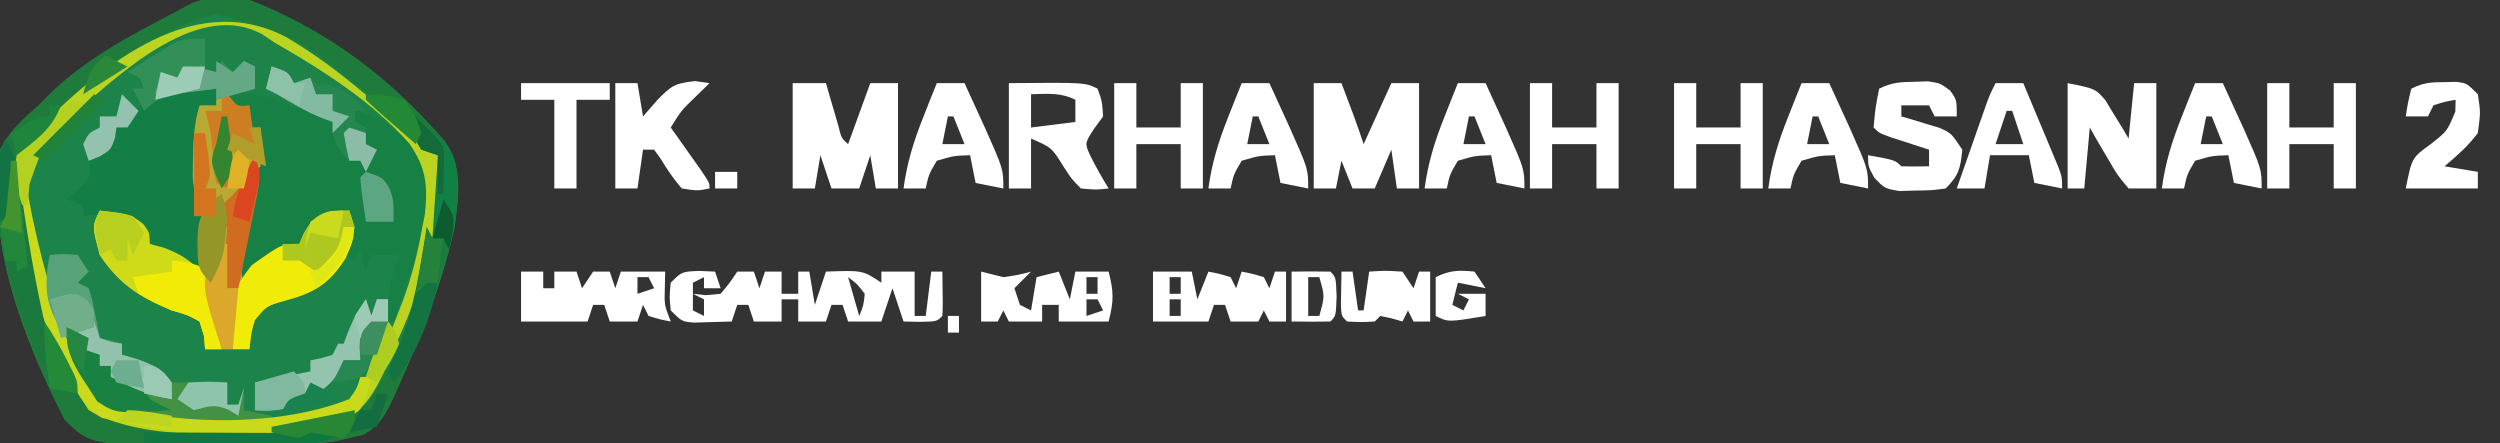 <?xml version="1.0" encoding="UTF-8"?>
<svg version="1.1" xmlns="http://www.w3.org/2000/svg" width="451" height="80">
<rect width="100%" height="100%" fill="#333333" stroke="none"/>
<path d="M0 0 C12.691 4.924 23.925 12.873 33 23 C33.721 23.788 34.441 24.575 35.184 25.387 C38.569 30.257 37.738 35.312 37 41 C34.84 50.882 31.081 60.362 26.938 69.562 C26.622 70.283 26.306 71.003 25.98 71.745 C24.544 74.773 23.51 76.706 20.566 78.402 C19.719 78.6 18.873 78.797 18 79 C16.917 79.261 16.917 79.261 15.813 79.527 C12.342 80.111 8.935 80.162 5.426 80.168 C4.702 80.171 3.978 80.175 3.232 80.178 C1.703 80.183 0.175 80.185 -1.354 80.185 C-3.663 80.187 -5.971 80.206 -8.279 80.225 C-28.649 80.311 -28.649 80.311 -33.332 75.707 C-40.798 61.11 -47.552 43.666 -45 27 C-43.227 23.609 -40.89 21.464 -38 19 C-37.371 18.359 -36.742 17.719 -36.094 17.059 C-29.402 10.483 -21.232 6.326 -13 2 C-12.261 1.597 -11.523 1.193 -10.762 0.777 C-7.147 -0.818 -3.782 -0.693 0 0 Z " fill="#1C844A" transform="translate(45,0)"/>
<path d="M0 0 C12.691 4.924 23.925 12.873 33 23 C33.721 23.788 34.441 24.575 35.184 25.387 C38.569 30.257 37.738 35.312 37 41 C34.84 50.882 31.081 60.362 26.938 69.562 C26.622 70.283 26.306 71.003 25.98 71.745 C24.544 74.773 23.51 76.706 20.566 78.402 C19.719 78.6 18.873 78.797 18 79 C16.917 79.261 16.917 79.261 15.813 79.527 C12.342 80.111 8.935 80.162 5.426 80.168 C4.702 80.171 3.978 80.175 3.232 80.178 C1.703 80.183 0.175 80.185 -1.354 80.185 C-3.663 80.187 -5.971 80.206 -8.279 80.225 C-28.649 80.311 -28.649 80.311 -33.332 75.707 C-40.798 61.11 -47.552 43.666 -45 27 C-43.227 23.609 -40.89 21.464 -38 19 C-37.371 18.359 -36.742 17.719 -36.094 17.059 C-29.402 10.483 -21.232 6.326 -13 2 C-12.261 1.597 -11.523 1.193 -10.762 0.777 C-7.147 -0.818 -3.782 -0.693 0 0 Z M-34 20 C-34.856 20.682 -35.712 21.364 -36.594 22.066 C-39.369 24.485 -41.554 26.501 -42.621 30.086 C-42.777 32.853 -42.459 35.262 -42 38 C-41.901 38.643 -41.803 39.285 -41.701 39.947 C-39.637 52.819 -35.248 64.128 -28 75 C-17.617 78.279 -6.81 78.498 4 78 C4.665 77.971 5.329 77.941 6.014 77.911 C12.103 77.53 17.14 76.877 21.543 72.434 C28.297 62.106 32.387 49.171 34 37 C34.13 36.22 34.26 35.44 34.395 34.637 C34.735 31.204 34.767 28.985 32.598 26.199 C30.488 24.322 28.274 22.674 26 21 C24.291 19.522 22.583 18.042 20.875 16.562 C8.813 6.789 8.813 6.789 -5.676 2.516 C-16.313 4.732 -25.83 13.195 -34 20 Z " fill="#1E7B3B" transform="translate(45,0)"/>
<path d="M0 0 C0.681 0.743 0.681 0.743 1.375 1.5 C2.876 3.226 2.876 3.226 5 3 C5 4.32 5 5.64 5 7 C5.66 7 6.32 7 7 7 C8.04 12.202 7.679 15.058 6 20 C5.575 22.45 5.201 24.91 4.875 27.375 C4.707 28.62 4.54 29.865 4.367 31.148 C4.246 32.089 4.125 33.03 4 34 C5.154 32.78 5.154 32.78 6.332 31.535 C9.204 28.807 10.295 28.701 14 28 C15.167 26.083 15.167 26.083 16 24 C19 22 19 22 23 22 C24.357 25.73 24.03 26.936 22.312 30.625 C19.332 35.277 16.661 36.829 11.375 38.25 C8.063 39.194 8.063 39.194 5.973 41.746 C5.333 43.892 5.333 43.892 5 47 C2.36 47 -0.28 47 -3 47 C-3.062 46.216 -3.124 45.432 -3.188 44.625 C-3.456 43.759 -3.724 42.892 -4 42 C-6.151 40.82 -6.151 40.82 -9 40 C-14.773 37.632 -18.529 35.259 -22 30 C-23.4 24.8 -23.4 24.8 -22 22 C-16.508 22.61 -16.508 22.61 -14.125 24.438 C-13 26 -13 26 -13 28 C-12.072 28.289 -11.144 28.578 -10.188 28.875 C-7 30 -7 30 -4 32 C-3.959 30.783 -3.917 29.566 -3.875 28.312 C-3.852 27.628 -3.829 26.944 -3.805 26.238 C-3.894 23.916 -3.894 23.916 -4.992 21.609 C-6.168 18.566 -6.266 16.191 -6.25 12.938 C-6.255 11.915 -6.26 10.893 -6.266 9.84 C-5.999 6.993 -5.621 5.34 -4 3 C-3.01 2.67 -2.02 2.34 -1 2 C-0.67 1.34 -0.34 0.68 0 0 Z " fill="#B9A932" transform="translate(40,16)"/>
<path d="M0 0 C7.065 0.336 12.262 1.735 18 6 C21 9.909 21 9.909 21 13 C22.32 13 23.64 13 25 13 C25.33 12.34 25.66 11.68 26 11 C25.01 10.67 24.02 10.34 23 10 C22.67 8.02 22.34 6.04 22 4 C26.605 4.788 29.184 7.126 32.34 10.453 C35.576 15.418 34.944 20.343 34 26 C32.669 31.446 30.895 36.728 29 42 C28.67 42 28.34 42 28 42 C27.787 37.532 28.409 34.177 30 30 C28.35 30 26.7 30 25 30 C24.67 30.99 24.34 31.98 24 33 C23.67 31.68 23.34 30.36 23 29 C22.67 29.66 22.34 30.32 22 31 C21.34 30.67 20.68 30.34 20 30 C20.33 27.36 20.66 24.72 21 22 C15.686 23.924 15.686 23.924 12 28 C6.667 31 6.667 31 4 31 C3.34 32.32 2.68 33.64 2 35 C0.704 30.721 1.505 27.106 2.375 22.812 C2.514 22.076 2.653 21.339 2.797 20.58 C3.857 15.143 3.857 15.143 5 14 C5.041 11.667 5.042 9.333 5 7 C4.34 7 3.68 7 3 7 C3 5.68 3 4.36 3 3 C2.01 3.33 1.02 3.66 0 4 C0 2.68 0 1.36 0 0 Z " fill="#178044" transform="translate(42,16)"/>
<path d="M0 0 C8.292 4.855 15.293 10.962 22.336 17.457 C24.549 19.506 24.549 19.506 27.5 21.375 C28.886 32.857 24.373 46.054 19.5 56.375 C19.077 57.42 18.654 58.466 18.219 59.543 C15.95 64.388 14.26 67.606 9.238 69.801 C5.321 70.665 1.496 71.157 -2.5 71.375 C-3.771 71.448 -5.042 71.522 -6.352 71.598 C-15.45 71.814 -27.391 72.073 -35.5 67.375 C-37.095 64.939 -38.34 62.737 -39.562 60.125 C-39.906 59.414 -40.25 58.703 -40.604 57.971 C-44.589 49.459 -47.072 40.667 -48.5 31.375 C-48.648 30.576 -48.796 29.777 -48.949 28.953 C-49.37 24.844 -49.148 22.313 -46.762 18.859 C-34.781 6.389 -17.404 -8.98 0 0 Z M-37.5 13.375 C-38.644 14.294 -39.789 15.211 -40.938 16.125 C-45.121 19.796 -45.121 19.796 -46.934 24.898 C-46.951 37.553 -42.765 48.996 -37.5 60.375 C-36.758 62.138 -36.758 62.138 -36 63.938 C-29.834 69.949 -19.771 69.676 -11.562 69.75 C-9.265 69.703 -6.976 69.615 -4.681 69.491 C-2.64 69.382 -0.597 69.335 1.445 69.293 C5.997 68.846 9.738 68.365 12.903 64.79 C16.211 60.01 18.44 54.788 20.5 49.375 C20.75 48.729 21 48.084 21.257 47.418 C22.729 43.456 23.727 39.526 24.5 35.375 C24.823 33.724 24.823 33.724 25.152 32.039 C25.711 26.749 25.378 23.641 22.305 19.211 C15.612 11.745 7.143 6.301 -1.5 1.375 C-2.34 0.807 -3.181 0.238 -4.047 -0.348 C-15.273 -6.808 -29.446 6.241 -37.5 13.375 Z " fill="#BBD421" transform="translate(51.5,6.625)"/>
<path d="M0 0 C1.887 0.031 1.887 0.031 3.812 0.062 C3.812 1.052 3.812 2.042 3.812 3.062 C2.822 3.062 1.833 3.062 0.812 3.062 C-0.192 6.414 -0.353 9.509 -0.375 13 C-0.396 14.529 -0.396 14.529 -0.418 16.09 C-0.18 19.161 0.65 21.237 1.812 24.062 C2.008 26.52 2.008 26.52 1.938 28.875 C1.919 29.665 1.901 30.455 1.883 31.27 C1.86 31.861 1.836 32.453 1.812 33.062 C-7.447 28.837 -7.447 28.837 -10.875 25.25 C-13.122 22.668 -13.122 22.668 -17 22.75 C-18.578 22.905 -18.578 22.905 -20.188 23.062 C-20.188 22.402 -20.188 21.742 -20.188 21.062 C-21.177 20.733 -22.168 20.402 -23.188 20.062 C-22.198 19.165 -22.198 19.165 -21.188 18.25 C-18.85 16.187 -18.85 16.187 -19.188 13.062 C-17.87 12.042 -16.535 11.043 -15.188 10.062 C-14.857 9.072 -14.527 8.082 -14.188 7.062 C-9.8 2.675 -6.345 -0.104 0 0 Z " fill="#137F46" transform="translate(35.188,15.938)"/>
<path d="M0 0 C5.954 3.379 11.46 6.834 16 12 C15.34 12 14.68 12 14 12 C14 12.66 14 13.32 14 14 C14.66 14.33 15.32 14.66 16 15 C16 15.99 16 16.98 16 18 C16.66 18.33 17.32 18.66 18 19 C17.34 20.32 16.68 21.64 16 23 C15.505 22.01 15.505 22.01 15 21 C14.34 21 13.68 21 13 21 C10.704 18.439 10 17.52 10 14 C8.337 13.324 6.669 12.661 5 12 C4.058 11.604 4.058 11.604 3.098 11.199 C-1.086 9.505 -4.405 8.562 -9 9 C-9.99 9.495 -9.99 9.495 -11 10 C-11 9.34 -11 8.68 -11 8 C-12.258 8.144 -13.516 8.289 -14.812 8.438 C-15.874 8.559 -15.874 8.559 -16.957 8.684 C-20.08 9.167 -21.744 9.744 -24 12 C-24.66 10.68 -25.32 9.36 -26 8 C-25.34 8 -24.68 8 -24 8 C-24.833 5.833 -24.833 5.833 -27 5 C-25.107 3.871 -23.21 2.747 -21.312 1.625 C-20.257 0.999 -19.201 0.372 -18.113 -0.273 C-10.5 -4.495 -7.642 -3.891 0 0 Z " fill="#1D8348" transform="translate(50,8)"/>
<path d="M0 0 C2.375 -0.188 2.375 -0.188 5 0 C5.66 0.99 6.32 1.98 7 3 C6.34 3.66 5.68 4.32 5 5 C5.66 5.33 6.32 5.66 7 6 C7.633 8.066 7.633 8.066 8.125 10.562 C8.293 11.389 8.46 12.215 8.633 13.066 C8.754 13.704 8.875 14.343 9 15 C10.32 15.33 11.64 15.66 13 16 C13 16.66 13 17.32 13 18 C13.928 18.268 14.856 18.536 15.812 18.812 C18.864 19.949 19.85 20.748 22 23 C22.99 23 23.98 23 25 23 C27.333 23 29.667 23 32 23 C32 24.32 32 25.64 32 27 C32.66 27 33.32 27 34 27 C34.495 25.515 34.495 25.515 35 24 C35 25.32 35 26.64 35 28 C36.65 28.33 38.3 28.66 40 29 C40 29.33 40 29.66 40 30 C16.055 30.726 16.055 30.726 9 27 C5.815 23.328 3.892 19.452 2 15 C1.631 14.234 1.263 13.469 0.883 12.68 C-1.191 8 -1.107 4.829 0 0 Z " fill="#429144" transform="translate(9,46)"/>
<path d="M0 0 C0.949 0.041 1.897 0.083 2.875 0.125 C3.205 1.115 3.535 2.105 3.875 3.125 C2.885 3.125 1.895 3.125 0.875 3.125 C0.875 2.465 0.875 1.805 0.875 1.125 C-0.115 1.62 -0.115 1.62 -1.125 2.125 C-1.125 3.775 -1.125 5.425 -1.125 7.125 C-0.465 7.455 0.195 7.785 0.875 8.125 C0.875 7.135 0.875 6.145 0.875 5.125 C0.215 4.795 -0.445 4.465 -1.125 4.125 C-0.362 4.207 0.401 4.29 1.188 4.375 C2.518 4.251 2.518 4.251 3.875 4.125 C5.512 2.165 5.512 2.165 6.875 0.125 C7.865 0.125 8.855 0.125 9.875 0.125 C10.205 1.115 10.535 2.105 10.875 3.125 C11.205 2.135 11.535 1.145 11.875 0.125 C12.865 0.125 13.855 0.125 14.875 0.125 C14.875 1.445 14.875 2.765 14.875 4.125 C15.865 4.125 16.855 4.125 17.875 4.125 C17.875 2.805 17.875 1.485 17.875 0.125 C18.535 0.125 19.195 0.125 19.875 0.125 C20.205 2.105 20.535 4.085 20.875 6.125 C21.535 4.145 22.195 2.165 22.875 0.125 C29.5 -0.125 29.5 -0.125 32.875 2.125 C32.875 1.465 32.875 0.805 32.875 0.125 C34.855 0.125 36.835 0.125 38.875 0.125 C38.875 2.765 38.875 5.405 38.875 8.125 C39.535 8.125 40.195 8.125 40.875 8.125 C41.205 5.485 41.535 2.845 41.875 0.125 C42.535 0.125 43.195 0.125 43.875 0.125 C43.973 6.277 43.973 6.277 43.875 8.125 C42.875 9.125 42.875 9.125 39.812 9.188 C38.843 9.167 37.874 9.146 36.875 9.125 C36.215 7.145 35.555 5.165 34.875 3.125 C34.215 5.105 33.555 7.085 32.875 9.125 C30.895 9.125 28.915 9.125 26.875 9.125 C26.545 8.135 26.215 7.145 25.875 6.125 C25.215 6.125 24.555 6.125 23.875 6.125 C23.545 7.115 23.215 8.105 22.875 9.125 C21.225 9.125 19.575 9.125 17.875 9.125 C17.875 7.805 17.875 6.485 17.875 5.125 C16.885 5.125 15.895 5.125 14.875 5.125 C14.875 6.445 14.875 7.765 14.875 9.125 C13.225 9.125 11.575 9.125 9.875 9.125 C9.545 8.135 9.215 7.145 8.875 6.125 C8.215 6.125 7.555 6.125 6.875 6.125 C6.545 7.115 6.215 8.105 5.875 9.125 C4.417 9.179 2.959 9.218 1.5 9.25 C0.688 9.273 -0.124 9.296 -0.961 9.32 C-3.125 9.125 -3.125 9.125 -5.125 7.125 C-5.375 4.625 -5.375 4.625 -5.125 2.125 C-3.125 0.125 -3.125 0.125 0 0 Z M26.875 1.125 C27.535 3.435 28.195 5.745 28.875 8.125 C29.647 6.288 29.647 6.288 29.875 4.125 C28.521 2.353 28.521 2.353 26.875 1.125 Z " fill="#FFFFFF" transform="translate(126.125,48.875)"/>
<path d="M0 0 C1.98 0 3.96 0 6 0 C6.205 0.71 6.41 1.421 6.621 2.152 C6.891 3.071 7.16 3.991 7.438 4.938 C7.838 6.312 7.838 6.312 8.246 7.715 C8.79 9.94 8.79 9.94 10 11 C11.32 7.37 12.64 3.74 14 0 C15.65 0 17.3 0 19 0 C19 6.27 19 12.54 19 19 C17.68 19 16.36 19 15 19 C14.67 17.02 14.34 15.04 14 13 C13.34 14.98 12.68 16.96 12 19 C10.35 19 8.7 19 7 19 C6.34 17.02 5.68 15.04 5 13 C4.67 14.98 4.34 16.96 4 19 C2.68 19 1.36 19 0 19 C0 12.73 0 6.46 0 0 Z " fill="#FFFFFF" transform="translate(143,15)"/>
<path d="M0 0 C1.65 0 3.3 0 5 0 C5.48 1.271 5.959 2.541 6.438 3.812 C6.838 4.874 6.838 4.874 7.246 5.957 C7.862 7.627 8.437 9.312 9 11 C10.65 7.37 12.3 3.74 14 0 C15.65 0 17.3 0 19 0 C19 6.27 19 12.54 19 19 C17.68 19 16.36 19 15 19 C14.67 16.69 14.34 14.38 14 12 C13.01 14.31 12.02 16.62 11 19 C9.68 19 8.36 19 7 19 C6.34 17.35 5.68 15.7 5 14 C4.67 15.65 4.34 17.3 4 19 C2.68 19 1.36 19 0 19 C0 12.73 0 6.46 0 0 Z " fill="#FFFFFF" transform="translate(237,15)"/>
<path d="M0 0 C5.492 0.61 5.492 0.61 7.875 2.438 C9 4 9 4 9 6 C9.908 6.247 10.815 6.495 11.75 6.75 C15.765 8.294 17.909 10.128 20.07 13.836 C21.09 16.21 21.399 18.183 21.625 20.75 C21.7 21.549 21.775 22.348 21.852 23.172 C21.901 23.775 21.95 24.378 22 25 C21.01 25 20.02 25 19 25 C18.938 24.216 18.876 23.433 18.812 22.625 C18.544 21.759 18.276 20.892 18 20 C15.849 18.82 15.849 18.82 13 18 C7.227 15.632 3.471 13.259 0 8 C-1.4 2.8 -1.4 2.8 0 0 Z " fill="#CFDB18" transform="translate(18,38)"/>
<path d="M0 0 C1.357 3.73 1.03 4.936 -0.688 8.625 C-3.668 13.277 -6.339 14.829 -11.625 16.25 C-14.937 17.194 -14.937 17.194 -17.027 19.746 C-17.667 21.892 -17.667 21.892 -18 25 C-18.99 25 -19.98 25 -21 25 C-20.808 14.063 -20.808 14.063 -17.625 9.875 C-12.2 6 -12.2 6 -9 6 C-8.732 5.381 -8.464 4.763 -8.188 4.125 C-6.045 0.292 -4.292 0 0 0 Z " fill="#F1EB09" transform="translate(63,38)"/>
<path d="M0 0 C5 1 5 1 6.801 3.066 C7.3 3.89 7.799 4.714 8.312 5.562 C8.824 6.389 9.336 7.215 9.863 8.066 C10.238 8.704 10.614 9.343 11 10 C11.33 6.7 11.66 3.4 12 0 C13.32 0 14.64 0 16 0 C16 6.27 16 12.54 16 19 C14.35 19 12.7 19 11 19 C8.98 16.594 8.98 16.594 7.188 13.5 C6.583 12.479 5.978 11.458 5.355 10.406 C4.908 9.612 4.461 8.818 4 8 C3.67 11.63 3.34 15.26 3 19 C2.01 19 1.02 19 0 19 C0 12.73 0 6.46 0 0 Z " fill="#FFFFFF" transform="translate(373,15)"/>
<path d="M0 0 C13.75 -0.125 13.75 -0.125 16 1 C16.812 3.25 16.812 3.25 17 6 C16.443 6.763 15.886 7.526 15.312 8.312 C13.683 10.856 13.683 10.856 14.688 13.094 C15.715 15.121 16.799 17.071 18 19 C15.695 19.246 15.695 19.246 13 19 C11.305 17.285 11.305 17.285 9.875 15.062 C7.716 11.609 7.716 11.609 4 10 C4 12.97 4 15.94 4 19 C2.68 19 1.36 19 0 19 C0 12.73 0 6.46 0 0 Z M4 2 C4 3.98 4 5.96 4 8 C6.64 7.67 9.28 7.34 12 7 C12 5.68 12 4.36 12 3 C9.291 1.646 6.991 1.935 4 2 Z " fill="#FFFFFF" transform="translate(182,15)"/>
<path d="M0 0 C0.33 0 0.66 0 1 0 C1.159 0.969 1.317 1.939 1.48 2.938 C3.187 12.926 5.528 22.474 9 32 C9.396 33.103 9.791 34.207 10.199 35.344 C12.031 39.524 13.493 42.237 17.641 44.336 C30.209 47.778 47.777 47.875 60 43 C61.425 41.011 61.425 41.011 62 39 C62.66 39 63.32 39 64 39 C62.523 44.663 62.523 44.663 60.254 46.125 C46.407 51.5 29.492 49.714 15.387 46.383 C11.872 44.347 10.601 41.304 8.938 37.75 C8.594 37.039 8.25 36.328 7.896 35.596 C3.323 25.828 -0.227 15.003 -0.062 4.125 C-0.053 3.344 -0.044 2.563 -0.035 1.758 C-0.024 1.178 -0.012 0.598 0 0 Z " fill="#C8DA1B" transform="translate(3,29)"/>
<path d="M0 0 C1.32 0 2.64 0 4 0 C4 0.99 4 1.98 4 3 C4.66 3 5.32 3 6 3 C6 2.01 6 1.02 6 0 C7.32 0 8.64 0 10 0 C10.33 0.99 10.66 1.98 11 3 C11.66 2.01 12.32 1.02 13 0 C13.99 0 14.98 0 16 0 C16.33 0.99 16.66 1.98 17 3 C17.33 2.01 17.66 1.02 18 0 C20.64 0 23.28 0 26 0 C25.979 0.928 25.959 1.856 25.938 2.812 C25.842 6.023 25.842 6.023 27 9 C25.062 8.625 25.062 8.625 23 8 C22.67 7.34 22.34 6.68 22 6 C21.67 6.99 21.34 7.98 21 9 C19.35 9 17.7 9 16 9 C15.67 8.01 15.34 7.02 15 6 C14.34 6 13.68 6 13 6 C12.67 6.99 12.34 7.98 12 9 C8.04 9 4.08 9 0 9 C0 6.03 0 3.06 0 0 Z M21 1 C21 1.99 21 2.98 21 4 C21.99 3.67 22.98 3.34 24 3 C23.67 2.34 23.34 1.68 23 1 C22.34 1 21.68 1 21 1 Z " fill="#FFFFFF" transform="translate(94,49)"/>
<path d="M0 0 C0.782 -0.026 1.565 -0.052 2.371 -0.078 C4.562 0.25 4.562 0.25 6.348 1.578 C7.562 3.25 7.562 3.25 7.562 6.25 C6.242 6.25 4.923 6.25 3.562 6.25 C3.232 5.59 2.902 4.93 2.562 4.25 C0.912 4.25 -0.738 4.25 -2.438 4.25 C-2.438 4.91 -2.438 5.57 -2.438 6.25 C-1.811 6.432 -1.185 6.614 -0.539 6.801 C0.687 7.178 0.687 7.178 1.938 7.562 C2.75 7.806 3.562 8.05 4.398 8.301 C6.562 9.25 6.562 9.25 8.562 12.25 C8.238 15.572 7.955 16.858 5.562 19.25 C3.066 19.586 3.066 19.586 0.125 19.625 C-1.327 19.668 -1.327 19.668 -2.809 19.711 C-5.438 19.25 -5.438 19.25 -7.285 17.352 C-8.438 15.25 -8.438 15.25 -8.438 13.25 C-3.562 14.125 -3.562 14.125 -2.438 15.25 C-0.771 15.291 0.896 15.293 2.562 15.25 C2.562 14.26 2.562 13.27 2.562 12.25 C1.924 12.045 1.286 11.84 0.629 11.629 C-0.197 11.359 -1.024 11.09 -1.875 10.812 C-2.699 10.546 -3.522 10.279 -4.371 10.004 C-6.438 9.25 -6.438 9.25 -7.438 8.25 C-7.125 4.75 -7.125 4.75 -6.438 1.25 C-4.111 0.087 -2.59 0.051 0 0 Z " fill="#FFFFFF" transform="translate(345.438,14.75)"/>
<path d="M0 0 C1.32 0 2.64 0 4 0 C4.33 1.98 4.66 3.96 5 6 C5.866 5.01 6.732 4.02 7.625 3 C10.123 0.466 10.669 0.037 14.375 -0.375 C15.241 -0.251 16.108 -0.128 17 0 C16.216 0.763 15.432 1.526 14.625 2.312 C11.927 4.909 11.927 4.909 10 8 C10.505 8.71 11.011 9.421 11.531 10.152 C12.181 11.071 12.831 11.991 13.5 12.938 C14.15 13.854 14.799 14.771 15.469 15.715 C17 18 17 18 17 19 C14.812 19.438 14.812 19.438 12 19 C10.48 17.277 9.308 15.493 8.113 13.531 C7.562 12.773 7.562 12.773 7 12 C6.34 12 5.68 12 5 12 C4.67 14.31 4.34 16.62 4 19 C2.68 19 1.36 19 0 19 C0 12.73 0 6.46 0 0 Z " fill="#FFFFFF" transform="translate(111,15)"/>
<path d="M0 0 C1.32 0 2.64 0 4 0 C4 2.64 4 5.28 4 8 C6.64 8 9.28 8 12 8 C12 5.36 12 2.72 12 0 C13.32 0 14.64 0 16 0 C16 6.27 16 12.54 16 19 C14.68 19 13.36 19 12 19 C12 16.36 12 13.72 12 11 C9.36 11 6.72 11 4 11 C4 13.64 4 16.28 4 19 C2.68 19 1.36 19 0 19 C0 12.73 0 6.46 0 0 Z " fill="#FFFFFF" transform="translate(409,15)"/>
<path d="M0 0 C1.32 0 2.64 0 4 0 C4 2.64 4 5.28 4 8 C6.64 8 9.28 8 12 8 C12 5.36 12 2.72 12 0 C13.32 0 14.64 0 16 0 C16 6.27 16 12.54 16 19 C14.68 19 13.36 19 12 19 C12 16.36 12 13.72 12 11 C9.36 11 6.72 11 4 11 C4 13.64 4 16.28 4 19 C2.68 19 1.36 19 0 19 C0 12.73 0 6.46 0 0 Z " fill="#FFFFFF" transform="translate(302,15)"/>
<path d="M0 0 C1.32 0 2.64 0 4 0 C4 2.64 4 5.28 4 8 C6.64 8 9.28 8 12 8 C12 5.36 12 2.72 12 0 C13.32 0 14.64 0 16 0 C16 6.27 16 12.54 16 19 C14.68 19 13.36 19 12 19 C12 16.36 12 13.72 12 11 C9.36 11 6.72 11 4 11 C4 13.64 4 16.28 4 19 C2.68 19 1.36 19 0 19 C0 12.73 0 6.46 0 0 Z " fill="#FFFFFF" transform="translate(276,15)"/>
<path d="M0 0 C1.32 0 2.64 0 4 0 C4 2.64 4 5.28 4 8 C6.64 8 9.28 8 12 8 C12 5.36 12 2.72 12 0 C13.32 0 14.64 0 16 0 C16 6.27 16 12.54 16 19 C14.68 19 13.36 19 12 19 C12 16.36 12 13.72 12 11 C9.36 11 6.72 11 4 11 C4 13.64 4 16.28 4 19 C2.68 19 1.36 19 0 19 C0 12.73 0 6.46 0 0 Z " fill="#FFFFFF" transform="translate(201,15)"/>
<path d="M0 0 C2.375 -0.188 2.375 -0.188 5 0 C5.66 0.99 6.32 1.98 7 3 C6.34 3.66 5.68 4.32 5 5 C5.66 5.33 6.32 5.66 7 6 C7.633 8.066 7.633 8.066 8.125 10.562 C8.293 11.389 8.46 12.215 8.633 13.066 C8.754 13.704 8.875 14.343 9 15 C10.32 15.33 11.64 15.66 13 16 C13 16.66 13 17.32 13 18 C13.928 18.268 14.856 18.536 15.812 18.812 C18.764 19.912 20.191 20.488 22 23 C22 23.99 22 24.98 22 26 C17.872 25.393 14.668 23.962 11 22 C11 21.34 11 20.68 11 20 C10.34 20 9.68 20 9 20 C9 19.34 9 18.68 9 18 C8.01 17.67 7.02 17.34 6 17 C6 16.34 6 15.68 6 15 C5.01 15 4.02 15 3 15 C-0.626 9.561 -1.276 6.508 0 0 Z " fill="#56A279" transform="translate(9,46)"/>
<path d="M0 0 C1.65 0 3.3 0 5 0 C5.793 1.729 6.584 3.458 7.375 5.188 C7.816 6.15 8.257 7.113 8.711 8.105 C12 15.491 12 15.491 12 19 C10.35 18.67 8.7 18.34 7 18 C6.67 16.35 6.34 14.7 6 13 C3.053 13.102 3.053 13.102 0 14 C-1.453 16.463 -1.453 16.463 -2 19 C-3.32 19 -4.64 19 -6 19 C-5.391 14.396 -4.153 10.435 -2.438 6.125 C-1.755 4.396 -1.755 4.396 -1.059 2.633 C-0.709 1.764 -0.36 0.895 0 0 Z M2 6 C1.67 7.65 1.34 9.3 1 11 C2.32 11 3.64 11 5 11 C4.34 9.35 3.68 7.7 3 6 C2.67 6 2.34 6 2 6 Z " fill="#FFFFFF" transform="translate(396,15)"/>
<path d="M0 0 C1.65 0 3.3 0 5 0 C5.793 1.729 6.584 3.458 7.375 5.188 C7.816 6.15 8.257 7.113 8.711 8.105 C12 15.491 12 15.491 12 19 C10.35 18.67 8.7 18.34 7 18 C6.67 16.35 6.34 14.7 6 13 C3.053 13.102 3.053 13.102 0 14 C-1.453 16.463 -1.453 16.463 -2 19 C-3.32 19 -4.64 19 -6 19 C-5.391 14.396 -4.153 10.435 -2.438 6.125 C-1.755 4.396 -1.755 4.396 -1.059 2.633 C-0.709 1.764 -0.36 0.895 0 0 Z M2 6 C1.67 7.65 1.34 9.3 1 11 C2.32 11 3.64 11 5 11 C4.34 9.35 3.68 7.7 3 6 C2.67 6 2.34 6 2 6 Z " fill="#FFFFFF" transform="translate(325,15)"/>
<path d="M0 0 C1.65 0 3.3 0 5 0 C5.793 1.729 6.584 3.458 7.375 5.188 C7.816 6.15 8.257 7.113 8.711 8.105 C12 15.491 12 15.491 12 19 C10.35 18.67 8.7 18.34 7 18 C6.67 16.35 6.34 14.7 6 13 C3.053 13.102 3.053 13.102 0 14 C-1.453 16.463 -1.453 16.463 -2 19 C-3.32 19 -4.64 19 -6 19 C-5.391 14.396 -4.153 10.435 -2.438 6.125 C-1.755 4.396 -1.755 4.396 -1.059 2.633 C-0.709 1.764 -0.36 0.895 0 0 Z M2 6 C1.67 7.65 1.34 9.3 1 11 C2.32 11 3.64 11 5 11 C4.34 9.35 3.68 7.7 3 6 C2.67 6 2.34 6 2 6 Z " fill="#FFFFFF" transform="translate(263,15)"/>
<path d="M0 0 C1.65 0 3.3 0 5 0 C5.793 1.729 6.584 3.458 7.375 5.188 C7.816 6.15 8.257 7.113 8.711 8.105 C12 15.491 12 15.491 12 19 C10.35 18.67 8.7 18.34 7 18 C6.67 16.35 6.34 14.7 6 13 C3.053 13.102 3.053 13.102 0 14 C-1.453 16.463 -1.453 16.463 -2 19 C-3.32 19 -4.64 19 -6 19 C-5.391 14.396 -4.153 10.435 -2.438 6.125 C-1.755 4.396 -1.755 4.396 -1.059 2.633 C-0.709 1.764 -0.36 0.895 0 0 Z M2 6 C1.67 7.65 1.34 9.3 1 11 C2.32 11 3.64 11 5 11 C4.34 9.35 3.68 7.7 3 6 C2.67 6 2.34 6 2 6 Z " fill="#FFFFFF" transform="translate(224,15)"/>
<path d="M0 0 C1.65 0 3.3 0 5 0 C5.793 1.729 6.584 3.458 7.375 5.188 C7.816 6.15 8.257 7.113 8.711 8.105 C12 15.491 12 15.491 12 19 C10.35 18.67 8.7 18.34 7 18 C6.67 16.35 6.34 14.7 6 13 C3.053 13.102 3.053 13.102 0 14 C-1.453 16.463 -1.453 16.463 -2 19 C-3.32 19 -4.64 19 -6 19 C-5.391 14.396 -4.153 10.435 -2.438 6.125 C-1.755 4.396 -1.755 4.396 -1.059 2.633 C-0.709 1.764 -0.36 0.895 0 0 Z M2 6 C1.67 7.65 1.34 9.3 1 11 C2.32 11 3.64 11 5 11 C4.34 9.35 3.68 7.7 3 6 C2.67 6 2.34 6 2 6 Z " fill="#FFFFFF" transform="translate(169,15)"/>
<path d="M0 0 C1.65 0 3.3 0 5 0 C6.171 2.79 7.337 5.582 8.5 8.375 C9.001 9.566 9.001 9.566 9.512 10.781 C9.828 11.542 10.143 12.302 10.469 13.086 C10.762 13.788 11.055 14.489 11.357 15.212 C12 17 12 17 12 19 C10.35 18.67 8.7 18.34 7 18 C6.67 16.35 6.34 14.7 6 13 C3.69 13 1.38 13 -1 13 C-1.33 14.98 -1.66 16.96 -2 19 C-3.65 19 -5.3 19 -7 19 C-6.022 16.208 -5.043 13.416 -4.062 10.625 C-3.785 9.831 -3.507 9.037 -3.221 8.219 C-2.953 7.458 -2.686 6.698 -2.41 5.914 C-2.164 5.212 -1.918 4.511 -1.664 3.788 C-1 2 -1 2 0 0 Z M2 5 C1.34 6.98 0.68 8.96 0 11 C1.65 11 3.3 11 5 11 C4.34 9.02 3.68 7.04 3 5 C2.67 5 2.34 5 2 5 Z " fill="#FFFFFF" transform="translate(360,15)"/>
<path d="M0 0 C2.31 0 4.62 0 7 0 C7.33 1.65 7.66 3.3 8 5 C8.66 3.35 9.32 1.7 10 0 C11.938 0.375 11.938 0.375 14 1 C14.33 1.66 14.66 2.32 15 3 C15.33 2.01 15.66 1.02 16 0 C17.938 0.375 17.938 0.375 20 1 C20.33 1.66 20.66 2.32 21 3 C21.33 2.01 21.66 1.02 22 0 C22.66 0 23.32 0 24 0 C24 2.97 24 5.94 24 9 C23.01 9 22.02 9 21 9 C20.67 8.34 20.34 7.68 20 7 C19.67 7.66 19.34 8.32 19 9 C17.35 9 15.7 9 14 9 C13.67 8.01 13.34 7.02 13 6 C12.34 6 11.68 6 11 6 C10.67 6.99 10.34 7.98 10 9 C6.7 9 3.4 9 0 9 C0 6.03 0 3.06 0 0 Z M3 1 C3 1.99 3 2.98 3 4 C3.66 4 4.32 4 5 4 C5 3.01 5 2.02 5 1 C4.34 1 3.68 1 3 1 Z M3 5 C3 5.99 3 6.98 3 8 C3.66 8 4.32 8 5 8 C5 7.01 5 6.02 5 5 C4.34 5 3.68 5 3 5 Z " fill="#FFFFFF" transform="translate(208,49)"/>
<path d="M0 0 C1.052 -0.021 1.052 -0.021 2.125 -0.043 C4 0.188 4 0.188 6 2.188 C6.5 5.438 6.5 5.438 6 9.188 C4.207 11.58 2.298 13.225 0 15.188 C2.97 15.682 2.97 15.682 6 16.188 C6 17.177 6 18.168 6 19.188 C1.71 19.188 -2.58 19.188 -7 19.188 C-5.889 13.632 -5.889 13.632 -2.5 11.188 C0.486 8.84 0.486 8.84 1.938 5.312 C1.958 4.611 1.979 3.91 2 3.188 C0.025 3.535 0.025 3.535 -2 4.188 C-2.33 4.848 -2.66 5.508 -3 6.188 C-4.32 6.188 -5.64 6.188 -7 6.188 C-6.625 3.75 -6.625 3.75 -6 1.188 C-3.771 0.073 -2.469 0.023 0 0 Z " fill="#FFFFFF" transform="translate(441,14.812)"/>
<path d="M0 0 C1.32 0.33 2.64 0.66 4 1 C6.681 0.614 6.681 0.614 9 0 C7.515 1.485 7.515 1.485 6 3 C6.33 3.99 6.66 4.98 7 6 C7.66 6.33 8.32 6.66 9 7 C9.33 5.02 9.66 3.04 10 1 C11.32 0.67 12.64 0.34 14 0 C14.66 1.65 15.32 3.3 16 5 C16.33 3.35 16.66 1.7 17 0 C18.98 0 20.96 0 23 0 C23.919 3.676 23.959 5.164 23 9 C20.03 9 17.06 9 14 9 C14 8.01 14 7.02 14 6 C13.01 6 12.02 6 11 6 C11 6.99 11 7.98 11 9 C9.02 9 7.04 9 5 9 C4.67 8.34 4.34 7.68 4 7 C3.67 7.66 3.34 8.32 3 9 C2.01 9 1.02 9 0 9 C0 6.03 0 3.06 0 0 Z M19 1 C19 1.99 19 2.98 19 4 C19.66 4 20.32 4 21 4 C21 3.01 21 2.02 21 1 C20.34 1 19.68 1 19 1 Z M12 3 C13 5 13 5 13 5 Z M19 5 C19 5.99 19 6.98 19 8 C19.99 7.67 20.98 7.34 22 7 C21.67 6.34 21.34 5.68 21 5 C20.34 5 19.68 5 19 5 Z " fill="#FFFFFF" transform="translate(177,49)"/>
<path d="M0 0 C0 1.98 0 3.96 0 6 C0.66 6 1.32 6 2 6 C2.33 5.34 2.66 4.68 3 4 C3.66 4.66 4.32 5.32 5 6 C5.66 5.34 6.32 4.68 7 4 C7.66 4.33 8.32 4.66 9 5 C9 6.32 9 7.64 9 9 C6.69 9.66 4.38 10.32 2 11 C2 10.34 2 9.68 2 9 C0.742 9.144 -0.516 9.289 -1.812 9.438 C-2.874 9.559 -2.874 9.559 -3.957 9.684 C-7.08 10.167 -8.744 10.744 -11 13 C-11.66 11.68 -12.32 10.36 -13 9 C-12.34 9 -11.68 9 -11 9 C-11.833 6.833 -11.833 6.833 -14 6 C-12.424 4.989 -10.839 3.992 -9.25 3 C-8.368 2.443 -7.487 1.886 -6.578 1.312 C-4 0 -4 0 0 0 Z " fill="#338F58" transform="translate(37,7)"/>
<path d="M0 0 C0.33 0.99 0.66 1.98 1 3 C1.33 2.01 1.66 1.02 2 0 C2.66 0 3.32 0 4 0 C4 4 4 4 2.062 6.062 C1.382 6.702 0.701 7.341 0 8 C-0.33 8.99 -0.66 9.98 -1 11 C-1.99 11 -2.98 11 -4 11 C-4.241 11.603 -4.482 12.207 -4.73 12.828 C-6.267 15.457 -7.655 16.303 -10.312 17.75 C-11.072 18.178 -11.831 18.606 -12.613 19.047 C-15.249 20.099 -17.188 20.179 -20 20 C-20 18.35 -20 16.7 -20 15 C-16.7 14.34 -13.4 13.68 -10 13 C-10 12.34 -10 11.68 -10 11 C-9.361 10.876 -8.721 10.752 -8.062 10.625 C-7.382 10.419 -6.701 10.213 -6 10 C-5.67 9.34 -5.34 8.68 -5 8 C-4.67 8 -4.34 8 -4 8 C-3.711 7.237 -3.422 6.474 -3.125 5.688 C-2 3 -2 3 0 0 Z " fill="#94C3AE" transform="translate(66,54)"/>
<path d="M0 0 C3 1 3 1 4 3 C4.99 2.67 5.98 2.34 7 2 C7.33 2.33 7.66 2.66 8 3 C9.145 3.155 9.145 3.155 10.312 3.312 C13.56 4.143 14.83 5.508 17 8 C16.34 8 15.68 8 15 8 C15 8.66 15 9.32 15 10 C15.66 10.33 16.32 10.66 17 11 C17 11.99 17 12.98 17 14 C17.66 14.33 18.32 14.66 19 15 C18.34 16.32 17.68 17.64 17 19 C16.67 18.34 16.34 17.68 16 17 C15.34 17 14.68 17 14 17 C11.704 14.439 11 13.52 11 10 C10.278 9.732 9.556 9.464 8.812 9.188 C6.02 8.009 3.57 6.598 1 5 C0.34 4.67 -0.32 4.34 -1 4 C-0.67 2.68 -0.34 1.36 0 0 Z " fill="#268650" transform="translate(49,12)"/>
<path d="M0 0 C2.312 0.125 2.312 0.125 5 1 C8.259 5.656 8.645 10.486 9 16 C8.01 16 7.02 16 6 16 C5.938 15.216 5.876 14.432 5.812 13.625 C5.544 12.759 5.276 11.893 5 11 C2.767 9.772 2.767 9.772 0 9 C-3.25 7.562 -3.25 7.562 -6 6 C-6.33 5.01 -6.66 4.02 -7 3 C-3.535 2.505 -3.535 2.505 0 2 C0 1.34 0 0.68 0 0 Z " fill="#F2EB08" transform="translate(31,47)"/>
<path d="M0 0 C5.28 0 10.56 0 16 0 C16 0.99 16 1.98 16 3 C14.02 3 12.04 3 10 3 C10 8.28 10 13.56 10 19 C8.68 19 7.36 19 6 19 C6 13.72 6 8.44 6 3 C4.02 3 2.04 3 0 3 C0 2.01 0 1.02 0 0 Z " fill="#FFFFFF" transform="translate(94,15)"/>
<path d="M0 0 C0.66 0 1.32 0 2 0 C2.33 2.31 2.66 4.62 3 7 C3.33 7 3.66 7 4 7 C4.33 4.69 4.66 2.38 5 0 C7.875 -0.188 7.875 -0.188 11 0 C11.66 0.99 12.32 1.98 13 3 C13.33 2.01 13.66 1.02 14 0 C14.66 0 15.32 0 16 0 C16 2.97 16 5.94 16 9 C15.01 9 14.02 9 13 9 C12.67 8.34 12.34 7.68 12 7 C11.67 7.66 11.34 8.32 11 9 C10.361 8.814 9.721 8.629 9.062 8.438 C8.042 8.221 8.042 8.221 7 8 C6.67 8.33 6.34 8.66 6 9 C3.5 9.125 3.5 9.125 1 9 C0 8 0 8 -0.098 6.152 C-0.065 4.102 -0.033 2.051 0 0 Z " fill="#FFFFFF" transform="translate(242,49)"/>
<path d="M0 0 C0.33 0 0.66 0 1 0 C1.182 1.281 1.364 2.563 1.551 3.883 C2.889 13.139 4.341 22.253 6.547 31.348 C7 34 7 34 6 37 C3.718 33.578 2.633 30.138 1.438 26.25 C1.216 25.559 0.995 24.868 0.768 24.156 C-0.594 19.778 -1.572 15.571 -2 11 C-1.67 10.67 -1.34 10.34 -1 10 C-0.767 8.318 -0.587 6.629 -0.438 4.938 C-0.354 4.018 -0.27 3.099 -0.184 2.152 C-0.123 1.442 -0.062 0.732 0 0 Z " fill="#1B793E" transform="translate(2,29)"/>
<path d="M0 0 C1.98 0.99 1.98 0.99 4 2 C4 2.66 4 3.32 4 4 C4.66 4.33 5.32 4.66 6 5 C6 5.66 6 6.32 6 7 C6.66 7 7.32 7 8 7 C9 8 10 9 11 10 C11.99 10.33 12.98 10.66 14 11 C14.33 11.66 14.66 12.32 15 13 C17.017 14.134 17.017 14.134 19 15 C8.971 15.622 8.971 15.622 5.562 13.438 C5.047 12.633 4.531 11.829 4 11 C3.449 10.167 3.449 10.167 2.887 9.316 C0.753 5.906 0 4.092 0 0 Z " fill="#198243" transform="translate(12,59)"/>
<path d="M0 0 C0.33 0.99 0.66 1.98 1 3 C3.015 3.733 3.015 3.733 5 4 C5 4.66 5 5.32 5 6 C5.928 6.268 6.856 6.536 7.812 6.812 C10.764 7.912 12.191 8.488 14 11 C14 11.99 14 12.98 14 14 C9.872 13.393 6.668 11.962 3 10 C3 9.34 3 8.68 3 8 C2.34 8 1.68 8 1 8 C1 7.34 1 6.68 1 6 C0.01 5.67 -0.98 5.34 -2 5 C-2.688 2.938 -2.688 2.938 -3 1 C-2.01 0.67 -1.02 0.34 0 0 Z " fill="#92C2AC" transform="translate(17,58)"/>
<path d="M0 0 C1.667 1.667 3.333 3.333 5 5 C5.544 5.418 6.088 5.835 6.648 6.266 C8.704 8.903 8.361 11.15 8.312 14.438 C8.309 15.571 8.305 16.704 8.301 17.871 C8.018 20.816 7.534 22.513 6 25 C6 24.34 6 23.68 6 23 C5.34 23 4.68 23 4 23 C4.33 18.05 4.66 13.1 5 8 C4.01 7.67 3.02 7.34 2 7 C0.352 4.398 0 3.138 0 0 Z " fill="#118046" transform="translate(74,20)"/>
<path d="M0 0 C0.33 0.99 0.66 1.98 1 3 C0.34 3 -0.32 3 -1 3 C-1.083 3.578 -1.165 4.155 -1.25 4.75 C-2.205 7.616 -3.785 8.999 -6 11 C-6.99 10.34 -7.98 9.68 -9 9 C-9.99 9 -10.98 9 -12 9 C-12 8.01 -12 7.02 -12 6 C-11.01 6 -10.02 6 -9 6 C-8.732 5.381 -8.464 4.763 -8.188 4.125 C-6.045 0.292 -4.292 0 0 0 Z " fill="#AEC81F" transform="translate(63,38)"/>
<path d="M0 0 C1.099 3.297 0.89 4.549 0.223 7.887 C0.039 8.825 -0.145 9.762 -0.334 10.729 C-0.533 11.705 -0.732 12.681 -0.938 13.688 C-1.133 14.676 -1.328 15.664 -1.529 16.682 C-2.013 19.123 -2.503 21.562 -3 24 C-3.66 24 -4.32 24 -5 24 C-5.33 24.66 -5.66 25.32 -6 26 C-5.67 21.71 -5.34 17.42 -5 13 C-5.99 12.67 -6.98 12.34 -8 12 C-7.01 12 -6.02 12 -5 12 C-5.33 11.01 -5.66 10.02 -6 9 C-5.381 8.443 -4.763 7.886 -4.125 7.312 C-1.939 4.934 -1.012 3.036 0 0 Z " fill="#CF6C1F" transform="translate(46,28)"/>
<path d="M0 0 C0.454 0.495 0.907 0.99 1.375 1.5 C2.876 3.226 2.876 3.226 5 3 C5.33 5.31 5.66 7.62 6 10 C4.68 10.33 3.36 10.66 2 11 C1.67 13.31 1.34 15.62 1 18 C0.34 17.67 -0.32 17.34 -1 17 C-1.379 14.82 -1.379 14.82 -1.562 12.125 C-1.776 9.132 -2.044 6.867 -3 4 C-2.01 4 -1.02 4 0 4 C0 2.68 0 1.36 0 0 Z " fill="#CD7D22" transform="translate(40,16)"/>
<path d="M0 0 C0.33 0.66 0.66 1.32 1 2 C1.66 2 2.32 2 3 2 C2.466 10.905 -0.157 21.097 -6 28 C-6.33 27.34 -6.66 26.68 -7 26 C-6.328 24.18 -6.328 24.18 -5.25 21.875 C-2.275 14.851 -1.226 7.484 0 0 Z " fill="#147441" transform="translate(77,41)"/>
<path d="M0 0 C0.99 0.66 1.98 1.32 3 2 C3.66 1.34 4.32 0.68 5 0 C5.66 0.33 6.32 0.66 7 1 C7 2.32 7 3.64 7 5 C4.69 5.66 2.38 6.32 0 7 C0 6.34 0 5.68 0 5 C-1.258 5.165 -2.516 5.33 -3.812 5.5 C-6.265 5.822 -8.517 6 -11 6 C-10.67 4.68 -10.34 3.36 -10 2 C-9.01 2.33 -8.02 2.66 -7 3 C-6.34 2.34 -5.68 1.68 -5 1 C-2.375 1.375 -2.375 1.375 0 2 C0 1.34 0 0.68 0 0 Z " fill="#64A885" transform="translate(39,11)"/>
<path d="M0 0 C2.007 0.287 4.009 0.619 6 1 C2.264 3.4 -1.028 3.23 -5.391 3.195 C-6.095 3.192 -6.8 3.19 -7.526 3.187 C-9.767 3.176 -12.009 3.15 -14.25 3.125 C-15.773 3.115 -17.297 3.106 -18.82 3.098 C-22.547 3.076 -26.273 3.041 -30 3 C-30 2.34 -30 1.68 -30 1 C-29.127 1.005 -28.253 1.01 -27.354 1.016 C-24.124 1.033 -20.894 1.045 -17.665 1.055 C-16.265 1.06 -14.865 1.067 -13.466 1.075 C-11.458 1.088 -9.449 1.093 -7.441 1.098 C-6.232 1.103 -5.022 1.108 -3.776 1.114 C-1.092 1.318 -1.092 1.318 0 0 Z " fill="#117741" transform="translate(56,77)"/>
<path d="M0 0 C2.333 -0.042 4.667 -0.041 7 0 C8 1 8 1 8.125 4.5 C8 8 8 8 7 9 C4.667 9.041 2.333 9.042 0 9 C0 6.03 0 3.06 0 0 Z M3 1 C3 3.31 3 5.62 3 8 C3.66 8 4.32 8 5 8 C6.002 4.417 6.002 4.417 5 1 C4.34 1 3.68 1 3 1 Z " fill="#FFFFFF" transform="translate(233,49)"/>
<path d="M0 0 C3 1 3 1 4 3 C4.99 2.67 5.98 2.34 7 2 C7.33 2.99 7.66 3.98 8 5 C8.99 5 9.98 5 11 5 C11 5.99 11 6.98 11 8 C11.99 8.33 12.98 8.66 14 9 C13.01 9.99 12.02 10.98 11 12 C11 11.34 11 10.68 11 10 C10.278 9.732 9.556 9.464 8.812 9.188 C6.02 8.009 3.57 6.598 1 5 C0.34 4.67 -0.32 4.34 -1 4 C-0.67 2.68 -0.34 1.36 0 0 Z " fill="#83BBA2" transform="translate(49,12)"/>
<path d="M0 0 C0.66 0.99 1.32 1.98 2 3 C0.35 2.67 -1.3 2.34 -3 2 C-3.33 3.32 -3.66 4.64 -4 6 C-3.34 6.33 -2.68 6.66 -2 7 C-1.67 6.34 -1.34 5.68 -1 5 C-1.66 4.67 -2.32 4.34 -3 4 C-1.35 4 0.3 4 2 4 C2 5.32 2 6.64 2 8 C-4.75 9.125 -4.75 9.125 -7 8 C-7 5.69 -7 3.38 -7 1 C-4.466 -0.267 -2.806 -0.281 0 0 Z " fill="#FFFFFF" transform="translate(266,49)"/>
<path d="M0 0 C0.33 0 0.66 0 1 0 C1 2.64 1 5.28 1 8 C1.66 8 2.32 8 3 8 C2.67 11.63 2.34 15.26 2 19 C1.34 19 0.68 19 0 19 C-3.733 7.342 -3.733 7.342 -1.688 2.75 C-1.131 1.843 -0.574 0.935 0 0 Z " fill="#DBA82B" transform="translate(40,44)"/>
<path d="M0 0 C2.875 0.312 2.875 0.312 6 1 C6.66 1.99 7.32 2.98 8 4 C7.34 5.32 6.68 6.64 6 8 C5.67 7.01 5.34 6.02 5 5 C5 6.32 5 7.64 5 9 C4.34 9 3.68 9 3 9 C2.67 8.34 2.34 7.68 2 7 C1.01 7.495 1.01 7.495 0 8 C-1.125 2.25 -1.125 2.25 0 0 Z " fill="#B9CF1F" transform="translate(18,38)"/>
<path d="M0 0 C2 2 2 2 2 5 C-1.135 6.858 -3.375 7.201 -7 7 C-7 5.35 -7 3.7 -7 2 C-4.69 1.34 -2.38 0.68 0 0 Z " fill="#80B99F" transform="translate(53,67)"/>
<path d="M0 0 C0.33 0 0.66 0 1 0 C1.66 6.27 2.32 12.54 3 19 C2.34 19.33 1.68 19.66 1 20 C1 19.34 1 18.68 1 18 C0.34 18 -0.32 18 -1 18 C-1.381 15.674 -1.713 13.339 -2 11 C-1.67 10.67 -1.34 10.34 -1 10 C-0.767 8.318 -0.587 6.629 -0.438 4.938 C-0.354 4.018 -0.27 3.099 -0.184 2.152 C-0.123 1.442 -0.062 0.732 0 0 Z " fill="#21883B" transform="translate(2,29)"/>
<path d="M0 0 C1 2.999 1.033 4.377 0.688 7.438 C0.609 8.199 0.53 8.961 0.449 9.746 C-0.023 12.113 -0.828 13.901 -2 16 C-4.49 13.51 -4.324 12.568 -4.375 9.125 C-4.322 5.458 -4.281 4.369 -2 1.375 C-1.34 0.921 -0.68 0.468 0 0 Z " fill="#959628" transform="translate(40,35)"/>
<path d="M0 0 C0.66 0 1.32 0 2 0 C3.125 7.75 3.125 7.75 2 10 C2.66 10 3.32 10 4 10 C4 11.65 4 13.3 4 15 C2.68 15 1.36 15 0 15 C0 10.05 0 5.1 0 0 Z " fill="#D3751F" transform="translate(35,24)"/>
<path d="M0 0 C0.99 0.99 1.98 1.98 3 3 C2.01 4.485 2.01 4.485 1 6 C0.34 6 -0.32 6 -1 6 C-1.083 6.619 -1.165 7.237 -1.25 7.875 C-2 10 -2 10 -4.062 11.25 C-4.702 11.498 -5.341 11.745 -6 12 C-6.33 11.01 -6.66 10.02 -7 9 C-6 7 -6 7 -4 6 C-4 5.34 -4 4.68 -4 4 C-3.01 4 -2.02 4 -1 4 C-0.67 2.68 -0.34 1.36 0 0 Z " fill="#93C3AE" transform="translate(22,17)"/>
<path d="M0 0 C3.625 -0.188 3.625 -0.188 7 0 C7 1.32 7 2.64 7 4 C7.66 4 8.32 4 9 4 C9.33 3.01 9.66 2.02 10 1 C9.67 2.65 9.34 4.3 9 6 C8.422 5.649 7.845 5.299 7.25 4.938 C4.573 3.822 3.714 4.3 1 5 C0.01 4.34 -0.98 3.68 -2 3 C-1.34 2.01 -0.68 1.02 0 0 Z " fill="#8EC4AB" transform="translate(34,69)"/>
<path d="M0 0 C0.99 0.33 1.98 0.66 3 1 C2.529 1.387 2.059 1.773 1.574 2.172 C-5.023 7.503 -5.023 7.503 -7.688 15.25 C-7.791 16.488 -7.894 17.725 -8 19 C-8.33 19 -8.66 19 -9 19 C-10.11 15.854 -10.548 13.311 -10 10 C-7.078 6.18 -3.672 3.091 0 0 Z " fill="#B4D121" transform="translate(13,18)"/>
<path d="M0 0 C1.561 2.341 2.864 4.563 4.125 7.062 C4.478 7.755 4.831 8.447 5.195 9.16 C6 11 6 11 6 13 C4.35 12.67 2.7 12.34 1 12 C0.366 7.959 -0.124 4.093 0 0 Z " fill="#258A38" transform="translate(8,58)"/>
<path d="M0 0 C3 1 3 1 4.188 2.812 C5 5 5 5 5 9 C3.35 9 1.7 9 0 9 C-0.879 2.848 -0.879 2.848 -1 1 C-0.67 0.67 -0.34 0.34 0 0 Z " fill="#5CA682" transform="translate(66,31)"/>
<path d="M0 0 C0.99 0 1.98 0 3 0 C1.861 3.855 0.879 7.121 -2 10 C-4.688 10.75 -4.688 10.75 -7 11 C-6.34 9.68 -5.68 8.36 -5 7 C-4.01 7 -3.02 7 -2 7 C-2.041 6.216 -2.083 5.433 -2.125 4.625 C-2 2 -2 2 0 0 Z " fill="#288854" transform="translate(67,58)"/>
<path d="M0 0 C1.188 1.75 1.188 1.75 1.188 4.75 C-0.792 5.41 -2.772 6.07 -4.812 6.75 C-5.473 4.44 -6.133 2.13 -6.812 -0.25 C-2.305 -1.59 -2.305 -1.59 0 0 Z " fill="#70AF89" transform="translate(15.812,54.25)"/>
<path d="M0 0 C1.981 3.269 2.174 5.415 1.75 9.188 C1.662 10.068 1.575 10.948 1.484 11.855 C1.325 12.563 1.165 13.271 1 14 C0.01 14.495 0.01 14.495 -1 15 C-1.027 12.875 -1.046 10.75 -1.062 8.625 C-1.074 7.442 -1.086 6.258 -1.098 5.039 C-1 2 -1 2 0 0 Z " fill="#127442" transform="translate(1,25)"/>
<path d="M0 0 C0 0.99 0 1.98 0 3 C-0.66 3.66 -1.32 4.32 -2 5 C-4.006 4.707 -6.007 4.374 -8 4 C-8.99 4.495 -8.99 4.495 -10 5 C-11.677 4.721 -13.346 4.392 -15 4 C-15 3.67 -15 3.34 -15 3 C-7.575 1.515 -7.575 1.515 0 0 Z " fill="#288735" transform="translate(64,74)"/>
<path d="M0 0 C0.33 0.66 0.66 1.32 1 2 C1.66 2 2.32 2 3 2 C2.67 4.64 2.34 7.28 2 10 C1.34 10 0.68 10 0 10 C-0.66 10.66 -1.32 11.32 -2 12 C-1.333 8 -0.667 4 0 0 Z " fill="#25823A" transform="translate(77,41)"/>
<path d="M0 0 C6 6 6 6 6.098 8.066 C6.086 8.89 6.074 9.714 6.062 10.562 C6.053 11.389 6.044 12.215 6.035 13.066 C6.018 14.024 6.018 14.024 6 15 C5.67 15 5.34 15 5 15 C5 12.69 5 10.38 5 8 C4.01 7.67 3.02 7.34 2 7 C0.352 4.398 0 3.138 0 0 Z " fill="#146A39" transform="translate(74,20)"/>
<path d="M0 0 C0.66 0 1.32 0 2 0 C0.417 4.274 -2.506 6.265 -6 9 C-6.33 7.68 -6.66 6.36 -7 5 C-2.25 2 -2.25 2 0 2 C0 1.34 0 0.68 0 0 Z " fill="#1E853C" transform="translate(9,19)"/>
<path d="M0 0 C1.099 3.297 0.871 4.405 0.062 7.688 C-0.229 8.9 -0.229 8.9 -0.527 10.137 C-0.683 10.752 -0.839 11.366 -1 12 C-1.99 11.67 -2.98 11.34 -4 11 C-3.393 6.872 -1.962 3.668 0 0 Z " fill="#DB4520" transform="translate(46,28)"/>
<path d="M0 0 C3.312 0.125 3.312 0.125 7 1 C9 3.938 9 3.938 10 7 C9.67 7.66 9.34 8.32 9 9 C7.497 7.691 5.998 6.378 4.5 5.062 C3.665 4.332 2.829 3.601 1.969 2.848 C1.319 2.238 0.669 1.628 0 1 C0 0.67 0 0.34 0 0 Z " fill="#248937" transform="translate(66,17)"/>
<path d="M0 0 C1.32 0 2.64 0 4 0 C3.67 1.32 3.34 2.64 3 4 C0.36 4.66 -2.28 5.32 -5 6 C-4.67 4.35 -4.34 2.7 -4 1 C-3.01 1.33 -2.02 1.66 -1 2 C-0.67 1.34 -0.34 0.68 0 0 Z " fill="#9CCBB6" transform="translate(33,12)"/>
<path d="M0 0 C0.33 0 0.66 0 1 0 C1.222 1.602 1.427 3.207 1.625 4.812 C1.741 5.706 1.857 6.599 1.977 7.52 C2 10 2 10 0 13 C-2.125 8.375 -2.125 8.375 -1 5 C-0.652 3.336 -0.316 1.67 0 0 Z " fill="#33852F" transform="translate(40,21)"/>
<path d="M0 0 C0.66 0.33 1.32 0.66 2 1 C-1.63 4.63 -5.26 8.26 -9 12 C-9.66 11.67 -10.32 11.34 -11 11 C-7.333 7.333 -3.667 3.667 0 0 Z " fill="#208339" transform="translate(17,17)"/>
<path d="M0 0 C0.66 0 1.32 0 2 0 C0.723 4.993 -1.173 7.576 -5 11 C-5.33 10.01 -5.66 9.02 -6 8 C-5.381 7.794 -4.763 7.588 -4.125 7.375 C-1.153 5.452 -0.87 3.334 0 0 Z " fill="#E1E615" transform="translate(62,41)"/>
<path d="M0 0 C-0.33 1.65 -0.66 3.3 -1 5 C-2.65 4.67 -4.3 4.34 -6 4 C-6.33 4.99 -6.66 5.98 -7 7 C-6.688 4.625 -6.688 4.625 -6 2 C-3 0 -3 0 0 0 Z " fill="#CADB1F" transform="translate(62,38)"/>
<path d="M0 0 C1.25 1.562 1.25 1.562 2 4 C0.932 6.57 -0.465 8.653 -2 11 C-2.66 10.67 -3.32 10.34 -4 10 C-2.891 6.513 -1.737 3.225 0 0 Z " fill="#AECD21" transform="translate(70,58)"/>
<path d="M0 0 C0.99 0.33 1.98 0.66 3 1 C3 1.66 3 2.32 3 3 C3.66 3.33 4.32 3.66 5 4 C4.34 5.32 3.68 6.64 3 8 C2.67 7.34 2.34 6.68 2 6 C1.34 6 0.68 6 0 6 C-0.382 4.344 -0.714 2.675 -1 1 C-0.67 0.67 -0.34 0.34 0 0 Z " fill="#8BBDA6" transform="translate(63,23)"/>
<path d="M0 0 C0.66 0 1.32 0 2 0 C2.33 2.31 2.66 4.62 3 7 C0.69 6.01 -1.62 5.02 -4 4 C-3.67 3.01 -3.34 2.02 -3 1 C-1.68 1.66 -0.36 2.32 1 3 C0.67 2.01 0.34 1.02 0 0 Z " fill="#AF9E2C" transform="translate(45,23)"/>
<path d="M0 0 C0.33 0.99 0.66 1.98 1 3 C1.33 2.01 1.66 1.02 2 0 C2.66 0 3.32 0 4 0 C4 1.32 4 2.64 4 4 C1.5 5.75 1.5 5.75 -1 7 C-1.625 5.188 -1.625 5.188 -2 3 C-1.34 2.01 -0.68 1.02 0 0 Z " fill="#9CCAB5" transform="translate(66,54)"/>
<path d="M0 0 C0.66 0 1.32 0 2 0 C1.34 1.98 0.68 3.96 0 6 C-1.65 6.33 -3.3 6.66 -5 7 C-4.34 5.68 -3.68 4.36 -3 3 C-2.34 3 -1.68 3 -1 3 C-0.67 2.01 -0.34 1.02 0 0 Z " fill="#136D41" transform="translate(68,71)"/>
<path d="M0 0 C3 1 3 1 4 3 C4.66 3 5.32 3 6 3 C5.67 4.32 5.34 5.64 5 7 C3 6 1 5 -1 4 C-0.67 2.68 -0.34 1.36 0 0 Z " fill="#8DC2A9" transform="translate(49,12)"/>
<path d="M0 0 C2 0 2 0 3.625 1.312 C5 3 5 3 5 6 C3.35 5.67 1.7 5.34 0 5 C0 4.34 0 3.68 0 3 C-0.66 2.67 -1.32 2.34 -2 2 C-1.34 2 -0.68 2 0 2 C0 1.34 0 0.68 0 0 Z " fill="#9AC9B4" transform="translate(26,66)"/>
<path d="M0 0 C0.66 0.66 1.32 1.32 2 2 C1.625 4.625 1.625 4.625 1 7 C0.01 7 -0.98 7 -2 7 C-1.125 1.125 -1.125 1.125 0 0 Z " fill="#E0B026" transform="translate(43,27)"/>
<path d="M0 0 C2.729 0.033 5.297 0.564 8 1 C8 1.66 8 2.32 8 3 C4.7 2.67 1.4 2.34 -2 2 C-1.34 1.34 -0.68 0.68 0 0 Z " fill="#BDD51E" transform="translate(23,74)"/>
<path d="M0 0 C1.32 0 2.64 0 4 0 C4.33 1.65 4.66 3.3 5 5 C2.562 4.625 2.562 4.625 0 4 C-0.33 3.34 -0.66 2.68 -1 2 C-0.67 1.34 -0.34 0.68 0 0 Z " fill="#6EAE90" transform="translate(21,65)"/>
<path d="M0 0 C0.33 0 0.66 0 1 0 C1.33 4.29 1.66 8.58 2 13 C0.68 12.67 -0.64 12.34 -2 12 C-1.67 11.34 -1.34 10.68 -1 10 C-0.774 8.296 -0.591 6.587 -0.438 4.875 C-0.354 3.965 -0.27 3.055 -0.184 2.117 C-0.123 1.419 -0.062 0.72 0 0 Z " fill="#43942E" transform="translate(2,29)"/>
<path d="M0 0 C1.32 0.66 2.64 1.32 4 2 C1.36 3.65 -1.28 5.3 -4 7 C-3.041 3.163 -2.764 2.403 0 0 Z " fill="#2B873A" transform="translate(19,10)"/>
<path d="M0 0 C2 3 2 3 1.625 6.188 C1.419 7.116 1.212 8.044 1 9 C0.67 8.34 0.34 7.68 0 7 C-0.66 7 -1.32 7 -2 7 C-1.34 4.69 -0.68 2.38 0 0 Z " fill="#0C5C30" transform="translate(80,36)"/>
<path d="M0 0 C1.32 0.66 2.64 1.32 4 2 C1.238 4.762 -1.207 4.579 -5 5 C-4 3 -4 3 -1 2 C-0.67 1.34 -0.34 0.68 0 0 Z " fill="#19824F" transform="translate(56,69)"/>
<path d="M0 0 C1.98 0.99 1.98 0.99 4 2 C3.67 3.98 3.34 5.96 3 8 C0.376 4.939 0 4.268 0 0 Z " fill="#268643" transform="translate(12,59)"/>
<path d="M0 0 C0.99 0 1.98 0 3 0 C2.34 1.98 1.68 3.96 1 6 C0.01 6 -0.98 6 -2 6 C-2 2 -2 2 0 0 Z " fill="#3E8F5F" transform="translate(67,58)"/>
<path d="M0 0 C1.32 0 2.64 0 4 0 C4 0.99 4 1.98 4 3 C2.68 3 1.36 3 0 3 C0 2.01 0 1.02 0 0 Z " fill="#FFFFFF" transform="translate(129,31)"/>
<path d="M0 0 C0.66 0 1.32 0 2 0 C2 0.99 2 1.98 2 3 C1.34 3 0.68 3 0 3 C0 2.01 0 1.02 0 0 Z " fill="#FFFFFF" transform="translate(171,57)"/>
<path d="M0 0 C2 1 2 1 2 1 Z " fill="#FFFFFF" transform="translate(202,57)"/>
</svg>
